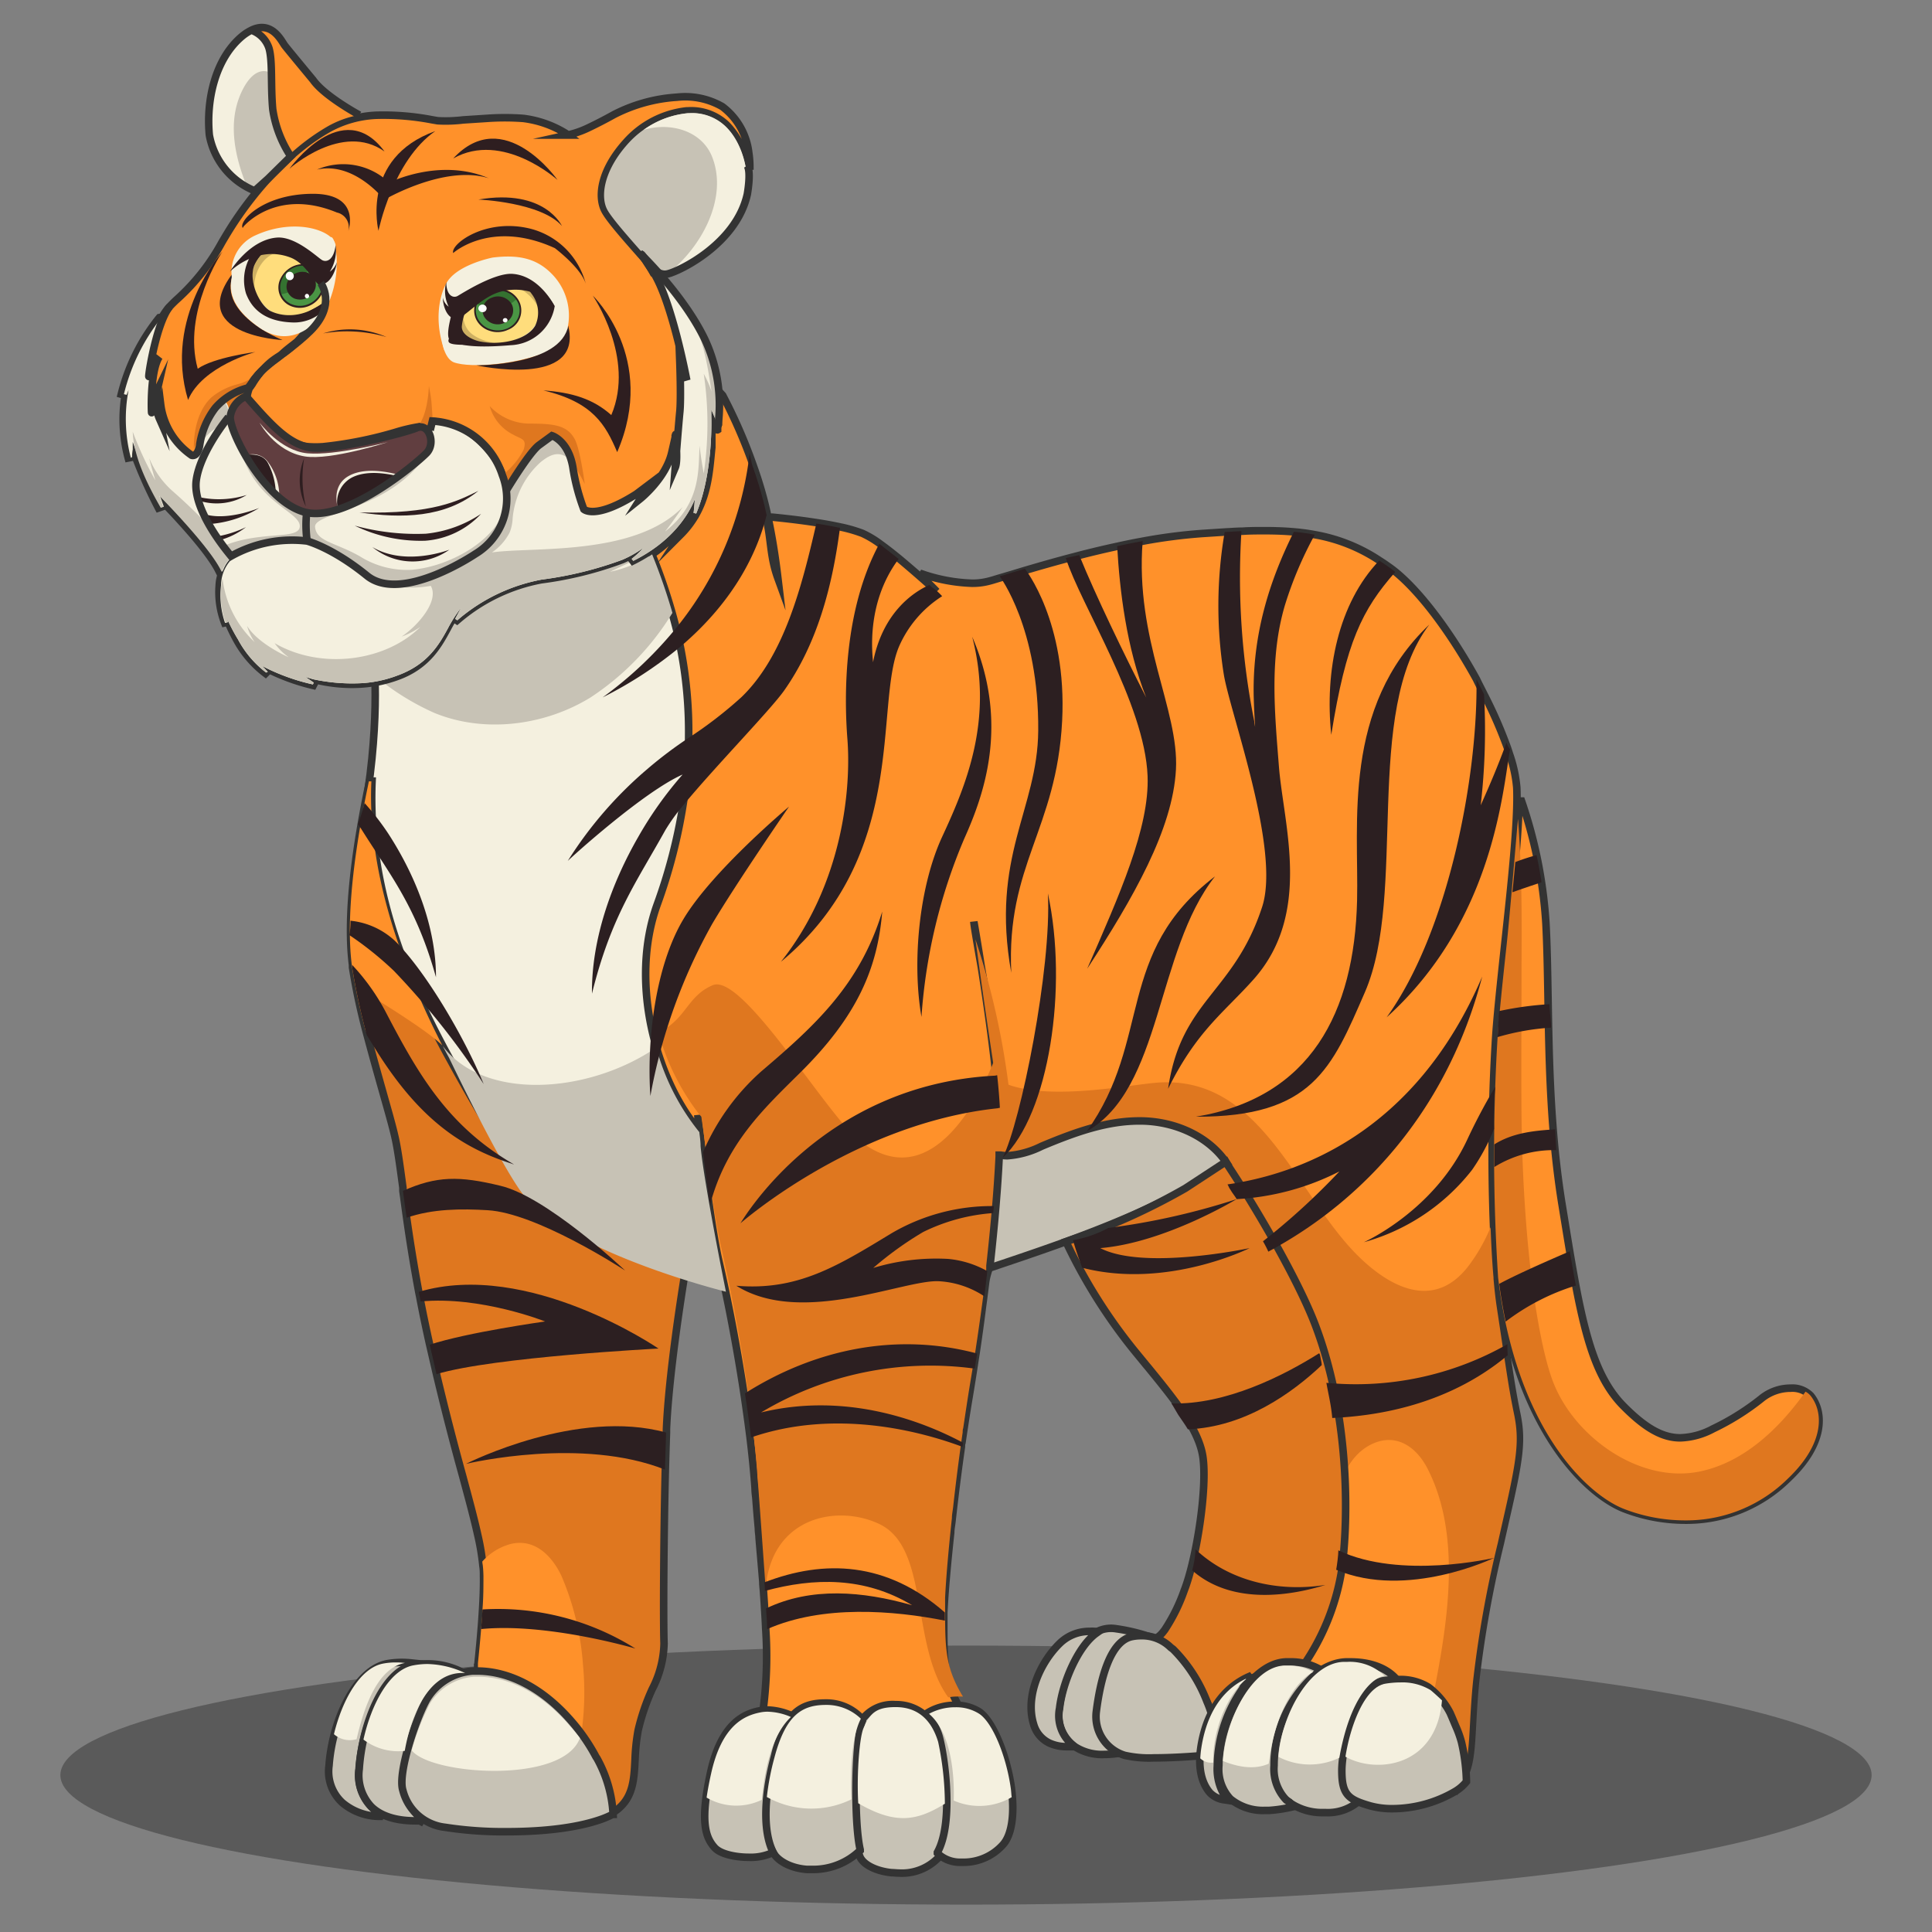 <svg id="Layer_1" data-name="Layer 1" xmlns="http://www.w3.org/2000/svg" viewBox="0 0 256 256"><rect x="0" y="0" width="256" height="256" fill="#808080" stroke="none"/><defs><style>.cls-1{opacity:0.3;}.cls-2,.cls-8{fill:#c7c2b5;}.cls-18,.cls-19,.cls-2,.cls-3,.cls-4,.cls-7{stroke:#333;stroke-miterlimit:10;}.cls-3,.cls-6{fill:#f4f0df;}.cls-4,.cls-9{fill:#df771f;}.cls-5,.cls-7{fill:#ff912a;}.cls-10{fill:#2c1f21;}.cls-11{fill:#ffdd7c;}.cls-12{fill:#ceb062;}.cls-13{fill:#613e40;}.cls-14{fill:#2e1e20;}.cls-15{fill:#4a9544;}.cls-16{fill:#347230;}.cls-17{fill:#fff;}.cls-18,.cls-19{fill:none;}.cls-19{stroke-width:0.99px;}</style></defs><ellipse class="cls-1" cx="128" cy="235.21" rx="120" ry="17.16"/><path class="cls-2" d="M47.57,234.44c.38-5.47,3-12.15,7.08-13.76l.62-.25-.66-.07a11.46,11.46,0,0,0-3.26.08c-4.25.77-7.33,7.61-7.75,13.51a5.62,5.62,0,0,0,1.75,4.91,7.7,7.7,0,0,0,5,1.82l.1-.31a6.18,6.18,0,0,1-1-.72A6,6,0,0,1,47.57,234.44Z"/><path class="cls-2" d="M53.58,237.52c-.81-2.49,1.86-9.88,3.15-12a8.12,8.12,0,0,1,4.85-3.42L62,222l-.36-.21a10,10,0,0,0-6.91-1.13c-3.91.79-6.75,7.75-7.13,13.75a6.06,6.06,0,0,0,1.61,5c1.59,1.54,4,1.86,5.81,1.86h.6l.13.07.18-.29A6.9,6.9,0,0,1,53.58,237.52Z"/><path class="cls-3" d="M49.53,87.43s1,8.82-1.59,22.21,13.3,36.28,13.3,36.28l33.34-4.52L100.68,81,88.25,71.47,65.66,72.54Z"/><path class="cls-4" d="M90.69,169l0,.13c-.34,2.1-2.07,12.94-2.38,20.23l0,.48c-.05,1.45-.1,3.12-.15,4.91-.21,8.57-.28,20-.17,23.05a13.75,13.75,0,0,1-1.56,6,28.76,28.76,0,0,0-1.87,5.47,26.28,26.28,0,0,0-.41,3.84c-.15,3-.28,5.52-3.15,7.21l-.12.07a16.72,16.72,0,0,0-1-4.47c-.1-.27-.2-.53-.31-.79s-.29-.7-.45-1-.22-.46-.34-.64a1.51,1.51,0,0,0-.09-.18c-.06-.08-.12-.21-.15-.25-.21-.39-.42-.77-.65-1.14-2.79-4.76-7.48-9.14-13.15-9.9a9.23,9.23,0,0,0-1.18-.08h-.71l.17-.27a2.2,2.2,0,0,0,.27-.64l0-.09.09,0a12.6,12.6,0,0,1,3.56-.5c.4,0,.79,0,1.15,0a13.38,13.38,0,0,0-1.9-.13,12.8,12.8,0,0,0-2.62.27l-.23.05,0-.24c.12-1.17.28-2.77.42-4.52.07-.85.13-1.73.18-2.6.1-1.55.15-3.09.13-4.42,0-.44,0-.89-.08-1.36a31.82,31.82,0,0,0-.69-4.12c-.48-2.18-1.17-4.73-2-7.81-1-3.62-2.16-8-3.46-13.47l-.9-3.89c-.45-2-.85-3.93-1.2-5.73-.08-.43-.16-.85-.25-1.27h0c-.7-3.77-1.21-7-1.61-9.84-.18-1.27-.34-2.46-.49-3.56,0-.14,0-.28,0-.41-.37-2.75-.66-4.9-1-6.48s-1-3.84-1.74-6.48c-.64-2.26-1.34-4.77-2-7.25a85.69,85.69,0,0,1-1.94-9c0-.1,0-.2,0-.31-.66-5.17-.08-12.54,1.76-21.92.17-.86.34-1.68.5-2.45l.33,0c-.64,14.75,5.14,27.36,10.23,36.69l.05.08c1.32,2.43,5.06,9.16,8.21,13.73a1.13,1.13,0,0,0,.1.13,26.32,26.32,0,0,0,2.65,3.38c3.57,3.62,6.5,5.84,13.52,8.6,2.13.85,4.35,1.77,6.6,2.76Z"/><path class="cls-5" d="M46.66,128.2a82.32,82.32,0,0,0,1.82,8.49c.42-.56-.54-5.45-.54-5.45s8.55,5.11,10.67,7.29c-4.55-8.9-10-22-9.4-35l-.33,0c-.16.77-.33,1.59-.5,2.45-1.84,9.38-2.42,16.75-1.76,21.92C46.64,128,46.64,128.1,46.66,128.2Z"/><path class="cls-5" d="M76.92,230.45a38.43,38.43,0,0,0,.33-9.84,36.43,36.43,0,0,0-2.87-11.83c-1.25-2.61-3.5-4.95-6.69-4.2a7.72,7.72,0,0,0-3.78,2.33c0,.19.05.39.07.57.05.47.07.92.08,1.36,0,1.33,0,2.87-.13,4.42,0,.87-.11,1.75-.18,2.6-.14,1.75-.3,3.35-.42,4.52l0,.24,0,.3,0,.09a2.2,2.2,0,0,1-.27.64l-.17.27h.71a9.23,9.23,0,0,1,1.18.08C69.78,222.66,74.08,226.28,76.92,230.45Z"/><path class="cls-2" d="M78.9,232.66a24.72,24.72,0,0,0-3.15-4.55c-3.71-4.31-8.16-6.69-12.53-6.69h-.59a7.75,7.75,0,0,0-6,3.62c-1.32,2.15-4,9.82-3.25,12.19A6.53,6.53,0,0,0,59,242.13a50.58,50.58,0,0,0,8.19.58h0c3.59,0,8.67-.29,12.52-1.66a11.62,11.62,0,0,0,1.47-.64l.06,0a17.09,17.09,0,0,0-2.16-7.46A1.51,1.51,0,0,1,78.9,232.66Z"/><path class="cls-6" d="M53.66,220.35a9.61,9.61,0,0,0-1.19-.07,9.08,9.08,0,0,0-1.74.16c-3,.59-5.37,4.77-6.48,9.35a3.19,3.19,0,0,0,3,.66C48.29,225.92,50.12,221,53.66,220.35Z"/><path class="cls-6" d="M61.63,221.69a12.28,12.28,0,0,0-5-1.2,10.33,10.33,0,0,0-1.92.19c-3.07.62-5.47,5-6.55,9.82A7.6,7.6,0,0,0,53.63,232C54.54,226.88,57,221.37,61.63,221.69Z"/><path class="cls-6" d="M76.84,230.3c-.33-.43-1-1.24-1.39-1.67-3.58-4.16-7.88-6.45-12.09-6.45h-.57A7.47,7.47,0,0,0,57,225.68a30.82,30.82,0,0,0-2.44,6.25C57,235.17,74.58,236.48,76.84,230.3Z"/><path class="cls-2" d="M125,229.92c-.91-3-3.08-4.78-6-4.78-2.52,0-4.17,1-5,3-.94,2.2-1.16,15.68,0,18,.51,1,2.17,1.8,4.13,2,.32,0,.66.05,1,.05a6.69,6.69,0,0,0,5.26-2.09C127,243,125.85,232.74,125,229.92Z"/><path class="cls-7" d="M201,187.48c-.64-3.11-.85-4.57-1.91-11.62l-.38-2.52c-.17-1.1-.32-2.4-.45-3.89v-.16a250.43,250.43,0,0,1-.13-30.86c.17-3.24.69-8,1.24-13.13.85-7.81,1.81-16.65,1.61-20.94a18.1,18.1,0,0,0-1-4.54s0,0,0,0c-.12-.41-.27-.83-.43-1.25A59.73,59.73,0,0,0,196.64,92h0c-.33-.67-.68-1.32-1-2-3.1-5.64-7.09-11.23-10.7-14.2-.28-.22-.55-.44-.83-.63-.43-.31-.86-.61-1.3-.88a22.36,22.36,0,0,0-8.53-3.43,26.25,26.25,0,0,0-2.78-.38c-1.22-.11-2.5-.16-3.89-.16-1,0-2,0-3,.07h0c-.74,0-1.49.07-2.22.1l-3.07.2a70.71,70.71,0,0,0-7.79,1c-1.15.21-2.27.43-3.38.68-1.72.37-3.41.77-5,1.18l-.8.21c-2.5.65-4.78,1.31-6.68,1.87l-1.72.52-1.66.49c-.55.17-1,.31-1.39.4a8.47,8.47,0,0,1-2.12.24,22.52,22.52,0,0,1-6.51-1.2l-.17.27,1.19,1.18c.28.28.56.56.82.84l-.88-.81c-1.29-1.15-2.7-2.37-4-3.46-.91-.75-1.78-1.43-2.57-2a13,13,0,0,0-2.38-1.43,19.62,19.62,0,0,0-2.82-.82c-1-.21-2-.41-3.1-.57-2.65-.42-5.17-.67-6-.75h-.73l.07.93c.5,2.61.42,4.54,1.38,7.18-.27-2.26-.7-5.33-1.38-8.38-.23-1.1-.51-2.19-.81-3.24-.35-1.21-.73-2.37-1.13-3.48a69.82,69.82,0,0,0-4-9.15L95,51.56c0,.49.12,2,.09,5.39,0,0-.17.11-.3-.42l-.47-1.46v4.22c-.37,3.61-.53,7.94-4.12,11.54,2.74-4.18,1.11-2.34,1.36-3.2L90.47,69.5a15.34,15.34,0,0,1-3.94,3.85l-.11.08,0,.12a73.52,73.52,0,0,1,3.16,9.62c.2.79.38,1.63.56,2.49a57.84,57.84,0,0,1,1.11,12c0,1.38-.08,2.81-.2,4.28a2.64,2.64,0,0,1,0,.28c-.13,1.45-.3,2.94-.55,4.46a71.2,71.2,0,0,1-3.42,13.18c-3.73,10.37-.1,23,5.21,29.53l.34.42-.17-2.07c.18,1.5.37,3.15.58,4.85h0c.28,2.32.59,4.75.92,7,.44,3.05.9,5.83,1.35,7.76,1.07,4.6,2.3,10.9,3.26,17.23.3,2,.57,3.93.81,5.84.29,2.37.52,4.68.67,6.81,0,.42.06.84.11,1.28.09,1.27.2,2.6.33,4,0,.36.06.73.09,1.1l0,.13c.16,1.92.34,3.9.5,5.89,0,.38.05.75.08,1.13.05.78.11,1.55.15,2.32h0c.06.92.11,1.84.15,2.74a54.83,54.83,0,0,1-.41,11.27l0,.22.22,0,.48,0a7.43,7.43,0,0,1,3.08.77l.1,0L105,228a5.3,5.3,0,0,1,4.11-1.61c2.17,0,3.69.67,4.51,1.95l.15.23.14-.23a5.05,5.05,0,0,1,4.76-2.46A5.77,5.77,0,0,1,123,227.7l.11.12.12-.1a5.89,5.89,0,0,1,3.41-1,3.46,3.46,0,0,1,.46,0l.33,0-.17-.28c-2-3.42-2.2-5.72-2.2-10.55,0-.35,0-.74,0-1.19s0-.7,0-1.08c.13-2.63.45-6.34.91-10.54,0-.47.1-.94.16-1.43.35-3.15.77-6.55,1.26-9.95,0-.18,0-.36.07-.55.3-2,.61-4.07.95-6.06.2-1.2.4-2.45.6-3.72.1-.67.2-1.34.31-2,.31-2.09.61-4.24.88-6.39h0c.14-1,.26-1.95.38-2.94.28-2.3,1.65-4.23,1.87-6.45,0-.28-.53-1.23-.49-1.5.52-5.59,1.14-9.26,1-13,0-.35-.16-1.75-.18-2.13-.06-1.3-.28-2.81-.44-4.38-.5-4.93-3.24-19.21-3.3-20.45.71,4.1,2.2,13.24,2.93,20.35.11,1.11.27,2.89.36,4.32,0,.4,0,.8,0,1.16.05,1.62,0,3.55-.08,5.77v.14l.15,0a4.26,4.26,0,0,0,.89.09,11.79,11.79,0,0,0,4.27-1.15c4.52-1.9,8.35-3.16,12.35-3.16h.17a14,14,0,0,1,9.38,3.48l.25-.22c-.11-.15-.21-.32-.31-.47A45.36,45.36,0,0,1,163,157c3.77,5.91,8.7,14.11,10.75,19.6,4.7,12.52,4.22,26.75,3.31,32.52a30.51,30.51,0,0,1-4.72,11.79l-.12.18.21.06a5.8,5.8,0,0,1,1.54.75l.09.06.1-.06a5.65,5.65,0,0,1,2.78-1.06h.53c3.33,0,4.87,1.63,5.37,2.33l.07.08h.1a9.64,9.64,0,0,1,1.52-.12,6.15,6.15,0,0,1,5.63,2.6c.11.11.2.25.3.37a.36.36,0,0,0,.07.1l.32.46c.15.24.3.46.43.69h0a.34.34,0,0,1,.07.11l.08.12a11.81,11.81,0,0,1,1.44,3.64s.05.22.12.57a0,0,0,0,0,0,0,1.7,1.7,0,0,0,0,.22,7.08,7.08,0,0,1,.16.8c0,.24.09.5.13.77a19.46,19.46,0,0,1,.29,2l0,.52.27-.46c1-1.68,1.1-4,1.28-7.33.09-1.62.19-3.45.4-5.52a147.58,147.58,0,0,1,3.28-18.31c.25-1.12.51-2.26.78-3.46C201.35,193.31,201.69,190.89,201,187.48Z"/><path class="cls-8" d="M57.57,94.47c6.66,2.73,14.66,1.67,20.72-2.08A35.69,35.69,0,0,0,89.1,81.21a79.09,79.09,0,0,0-2.62-7.58l-.07-.19-.17.11a16,16,0,0,1-5.39,2.21c.22-.12,2.48-1.17,2.74-1.32l-.29-.37a59.14,59.14,0,0,1-11,2.85,24.46,24.46,0,0,0-12.15,5.42c-1.33,2.24-2.87,5.32-6.19,6.39a14.86,14.86,0,0,1-4.28.69h-.16A33.37,33.37,0,0,0,57.57,94.47Z"/><path class="cls-8" d="M92.83,151.87c0-.69-.13-1.48-.16-1.8v0l0-.05a30.37,30.37,0,0,1-5.71-11.21c-9.2,6.25-22.93,7-28.31-.23q.44.83.87,1.62c.07.13,6.66,14,9.81,18.1,6,7.7,26.86,12.86,26.86,12.86S93.26,156.66,92.83,151.87Z"/><path class="cls-9" d="M200.64,187.48c-.64-3.11-.85-4.57-1.91-11.62l-.38-2.52c-.17-1.1-.32-2.4-.45-3.89v-.16c-.18-2-.3-4.29-.39-6.67a23.45,23.45,0,0,1-2.83,5c-4.35,5.82-10,3.36-14.52-1-8.42-8.15-12.92-24.26-26.88-23.16-3.58.28-13.83,2.36-19.65.27a102.53,102.53,0,0,0-4.38-19.27s0,0,0,0c.83,6.14,1.72,12.3,2.67,18.42l-.17-.1c.11,1.1.24,2.69.33,4,0,.4,0,.8.05,1.16,0,1.62,0,3.55-.08,5.77v.14l.15,0a4.26,4.26,0,0,0,.89.09,11.79,11.79,0,0,0,4.27-1.15c4.52-1.9,8.35-3.16,12.35-3.16h.17a14,14,0,0,1,9.38,3.48l.25-.22c-.11-.15-.21-.32-.31-.47a45.36,45.36,0,0,1,3.47,4.58c3.77,5.91,8.7,14.11,10.75,19.6a66.89,66.89,0,0,1,3.85,20.81c.83-2.55,2.11-4.91,4.49-6.05,3.21-1.54,5.89.33,7.38,3.21,4.63,9,2.69,20.68.59,31l.1.12c.11.11.2.25.3.37a.36.36,0,0,0,.07.1l.32.46c.15.24.3.46.43.69h0a.34.34,0,0,1,.07.11l.08.12a11.81,11.81,0,0,1,1.44,3.64s0,.22.12.57a0,0,0,0,0,0,0,1.7,1.7,0,0,0,0,.22,7.08,7.08,0,0,1,.16.8c0,.24.09.5.13.77a19.46,19.46,0,0,1,.29,2l0,.52.27-.46c1-1.68,1.1-4,1.28-7.33.09-1.62.19-3.45.4-5.52a147.58,147.58,0,0,1,3.28-18.31c.25-1.12.51-2.26.78-3.46C201,193.31,201.33,190.89,200.64,187.48Z"/><path class="cls-9" d="M132.42,146.08c0-.35,0-.73,0-1.11-.05-1.28-.27-5.56-.27-5.56s-7,20.83-18.4,11.61c-4.28-3.45-15.37-22.12-19.3-20.48C91,132,91,135,87.25,136.82a31.39,31.39,0,0,0,5.33,10.74l.35.41s.36,2.45.4,2.79h0c.29,2.32.6,4.75.92,7,.45,3.05.91,5.83,1.36,7.75,1.07,4.61,2.29,10.9,3.26,17.24.3,2,.57,3.92.81,5.84.29,2.37.52,4.67.67,6.8,0,.42.06.85.1,1.28.1,1.28,1,13.67,1,13.84.74-9.5,9.44-11.2,15-8.6,6.77,3.13,4.13,16,9.2,23a6.15,6.15,0,0,1,1.15-.11,3.59,3.59,0,0,1,.47,0l.33,0-.17-.27c-2-3.42-2.2-5.73-2.2-10.55,0-.36,0-.75,0-1.19s0-.7,0-1.09c.13-2.63.45-6.33.9-10.53,0-.47.11-1,.16-1.43.35-3.16.78-6.55,1.27-9.95,0-.18,0-.37.07-.55.3-2,.61-4.08.94-6.07.2-1.2.4-2.44.61-3.71l.3-2c.31-2.09.61-4.24.89-6.39h0c.13-1,.26-2,.38-2.94.28-2.31.53-4.6.75-6.82,0-.27.05-.55.08-.83A125.39,125.39,0,0,0,132.42,146.08Z"/><path class="cls-7" d="M239.93,184.94a3.4,3.4,0,0,0-2.68-1,6.13,6.13,0,0,0-3.75,1.29,33,33,0,0,1-6.52,4.1,9.81,9.81,0,0,1-4.33,1.19c-2.36,0-4.63-1.27-7.57-4.25-4.5-4.56-5.77-12.35-7.87-25.25l-.2-1.23c-1.59-9.68-1.75-19.21-1.89-27.62-.06-3.53-.12-6.88-.28-9.86a61.7,61.7,0,0,0-3.23-16.17l-.33,0c-.05,4.62-.85,12-1.63,19.18-.55,5.07-1.06,9.86-1.24,13.1a254.41,254.41,0,0,0,.13,30.86c2.39,19.73,11.51,28.5,16.52,30.57a22.45,22.45,0,0,0,8.25,1.58h0a19.14,19.14,0,0,0,13.62-5.53C241.88,191.21,241.64,187.06,239.93,184.94Z"/><path class="cls-9" d="M239.24,184.4c-3.48,4.9-8.1,9.28-13.82,10.54-8,1.77-16.7-4.42-19.58-11.71-1.83-4.63-4-17-4.23-35.18-.06-6.45,0-12.91,0-19.36,0-3.54.16-12.48-.47-20.19-.3,3.34-1.12,13.23-1.52,16.85-.55,5.07-1.06,9.86-1.24,13.1a254.41,254.41,0,0,0,.13,30.86c2.39,19.73,11.51,28.5,16.52,30.57a22.45,22.45,0,0,0,8.25,1.58h0a19.14,19.14,0,0,0,13.62-5.53c4.95-4.72,4.71-8.87,3-11A2.33,2.33,0,0,0,239.24,184.4Z"/><path class="cls-10" d="M204.26,116.91c-.19-1.26-.41-2.48-.66-3.6a25.61,25.61,0,0,0-2.81.92c-.12,1.29-.25,2.65-.39,4C201.68,117.77,203,117.33,204.26,116.91Z"/><path class="cls-10" d="M205.52,136.17c0-.76-.2-2.36-.21-3.11a43.89,43.89,0,0,0-6.66.91c-.09,1-.16,2.61-.21,3.45A32.14,32.14,0,0,1,205.52,136.17Z"/><path class="cls-10" d="M206.22,152.4c-.06-.87-.1-1.9-.15-2.76-2.71.18-5.58.43-8.07,2,0,.7,0,2.3,0,3A14.91,14.91,0,0,1,206.22,152.4Z"/><path class="cls-10" d="M198.65,170.12c.24,1.77.53,3.46.86,5a29.76,29.76,0,0,1,9.3-4.78c-.24-1.26-.57-3.14-.8-4.54C207.88,165.86,201.51,168.56,198.65,170.12Z"/><path class="cls-2" d="M129.74,226.81a5.77,5.77,0,0,0-3.14-.85,6.86,6.86,0,0,0-3.69,1l-.14.1.11.14a7.87,7.87,0,0,1,1.48,2.64c.73,2.25,2.13,11.51-.15,15.61l0,.1.08.09a4.35,4.35,0,0,0,2.86,1.12l.5,0h0a7,7,0,0,0,5.22-2.3c1.21-1.31,1.62-4.13,1.12-7.74C133.32,232.3,131.48,228,129.74,226.81Z"/><path class="cls-2" d="M114.28,228l0-.09,0-.08a6.33,6.33,0,0,0-4.91-2.17c-3.1,0-5.32,1.19-6.86,7-1.49,5.68-1.5,10.51,0,12.92.69,1.12,2.44,2,4.45,2.13.26,0,.51,0,.77,0a8.92,8.92,0,0,0,6.18-2.46l.07-.06,0-.09C113.09,241.24,113.31,230.2,114.28,228Z"/><path class="cls-2" d="M162.65,154.27l-.1-.15c-2.28-3.41-6.65-5.55-11.4-5.59H151c-4.21,0-8.23,1.35-13,3.36a12,12,0,0,1-4.52,1.25,5.05,5.05,0,0,1-.88-.08l-.2,0v.2c-.2,4.12-.61,9-1.22,14.46l0,.27.26-.08c10-3.36,21.37-7.16,31.08-13.51Z"/><path class="cls-2" d="M146.59,227.15l0-.2c1.14-7.15,3.78-9,5.79-9.27a7.37,7.37,0,0,1,1-.07v-.17h0v-.19a24.72,24.72,0,0,0-5.47-1.43,4.2,4.2,0,0,0-.69-.06,4.1,4.1,0,0,0-2.42.79c-2.38,1.7-4.14,6.9-4.44,9.85a5.08,5.08,0,0,0,2,5,6.65,6.65,0,0,0,4,1.07,12.32,12.32,0,0,0,2.38-.24l.42-.08-.34-.21A4.53,4.53,0,0,1,146.59,227.15Z"/><path class="cls-4" d="M174.22,175.41c-2.31-6-7.86-15.49-11.57-21.07l-.22-.4-5.37,3.52a86.72,86.72,0,0,1-15.63,7l-.17.06.06.16a71.18,71.18,0,0,0,9,14.3l1.64,2,.08.09c3.64,4.46,6.78,8.32,7.34,11.91.64,4.17-.86,13.68-2.46,17.75a23.58,23.58,0,0,1-2.59,5.24l-.29.37a3.29,3.29,0,0,1-1.4,1l-.47.15.47.17a8.91,8.91,0,0,1,2.65,1.59h0a16.63,16.63,0,0,1,1.41,1.37,21,21,0,0,1,4,6.74l.19-.41a8.74,8.74,0,0,1,6.1-4.92,5.61,5.61,0,0,1,3.3-1.41h.48a8.88,8.88,0,0,1,1.75.17l.12,0,.06-.1a30.81,30.81,0,0,0,5-12.15C178.63,202.73,179.13,188.19,174.22,175.41Z"/><path class="cls-2" d="M155.44,218.53l-.32-.24a5.41,5.41,0,0,0-3.94-1.55,5.94,5.94,0,0,0-1.24.13c-2.89.64-4.14,5.73-4.67,9.9a5.37,5.37,0,0,0,3.75,5.82,14.72,14.72,0,0,0,3.86.34h0c2.33,0,4.92-.18,6.25-.29h.14l0-.28c0-.23,0-.45.07-.7a20.66,20.66,0,0,1,1.2-4.52,14.52,14.52,0,0,0-.61-1.67A19.86,19.86,0,0,0,155.44,218.53Z"/><path class="cls-2" d="M102.65,232.63a13.69,13.69,0,0,1,2.27-5.06l.14-.17-.21-.09a8.48,8.48,0,0,0-3.19-.73,4.66,4.66,0,0,0-.93.09c-2.14.41-5.15,1.7-6.57,8.18-1.38,6.31-.78,8.55.56,10,.87.92,3,1.25,4.5,1.25h0a6.94,6.94,0,0,0,3.08-.58l.15-.08-.07-.14C101.1,242.6,101.2,238,102.65,232.63Z"/><path class="cls-6" d="M125.2,239a39.93,39.93,0,0,0-.89-8.19c-.91-3-2.77-4.61-5.63-4.61-2.53,0-3.4.77-4.27,2.81-.5,1.17-.91,5.78-.69,9.93C118.6,241.77,121.45,241.33,125.2,239Z"/><path class="cls-6" d="M133.94,237c-.62-4.43-2.46-8.79-4.2-9.92a5.69,5.69,0,0,0-3.14-.86,7.21,7.21,0,0,0-3.5.87c2.88,2.46,3.39,7.84,3.27,11.49a8.45,8.45,0,0,0,7.69-.45C134,237.8,134,237.43,133.94,237Z"/><path class="cls-6" d="M114.07,227.74a6.55,6.55,0,0,0-4.6-1.83c-3.1,0-5.33,1.2-6.86,7a34.33,34.33,0,0,0-1,5.2,12.08,12.08,0,0,0,11.21.31C112.71,236.54,112.56,230.64,114.07,227.74Z"/><path class="cls-6" d="M104.8,227.51a8.14,8.14,0,0,0-3.09-.7,4.76,4.76,0,0,0-.94.09c-2.14.41-5.15,1.71-6.56,8.18-.26,1.17-.45,2.2-.58,3.11a7.78,7.78,0,0,0,7.32.29C101.35,234.15,102.36,229.82,104.8,227.51Z"/><path class="cls-2" d="M140.4,226.36c.38-3.37,2.41-8.15,4.81-9.91l.32-.23-.44-.05a4.9,4.9,0,0,0-.7,0,5.57,5.57,0,0,0-3.93,1.55c-2.6,2.5-4.64,7-3.51,10.71a3.94,3.94,0,0,0,2.09,2.53,5.43,5.43,0,0,0,2.3.48c.25,0,.46,0,.63,0l.41,0-.27-.24A5,5,0,0,1,140.4,226.36Z"/><path class="cls-10" d="M111.31,69.87v0c-1,7.78-3,15.38-7.42,21.65-1.88,2.64-9.29,10.23-13.36,15.19l-.09.11A25.21,25.21,0,0,0,88.16,110c-3.89,7-7.19,11.44-9.72,21.66-.08-7.29,2.66-14.74,6.14-20.78a49.55,49.55,0,0,1,5.87-8.25c-5.15,2.26-14.79,11-15.22,11.45a53,53,0,0,1,10.56-12.19,55,55,0,0,1,5.46-4.12.1.1,0,0,1,0,0,55.61,55.61,0,0,0,7-5.4c5.66-5.46,8-14.67,9.92-23,1,.16,2.12.36,3.1.57C111.3,69.86,111.31,69.86,111.31,69.87Z"/><path class="cls-10" d="M116.9,120.79c-.61,7.38-3.19,13.76-10.93,21.4-4.84,4.79-9.76,9.38-11.89,17.48-.33-2.27-.64-4.7-.92-7h0a30.13,30.13,0,0,1,7.74-10.73C108,135.89,113.93,130.49,116.9,120.79Z"/><path class="cls-10" d="M68.11,154.3a2.33,2.33,0,0,1-.31-.11C60.89,152,55.32,148,49.68,138.9l-1.08-1.74a85.69,85.69,0,0,1-1.94-9c0-.1,0-.2,0-.31A28.56,28.56,0,0,1,51.06,134c4.24,8.13,8.13,15,16.64,20.05Z"/><path class="cls-10" d="M132.49,146.79a2.47,2.47,0,0,0-.29.06c-18.87,2-33.7,14.93-34.09,15.24.33-.45,10.74-18.39,33.74-19.56l.28-.06C132.3,144,132.42,145.51,132.49,146.79Z"/><path class="cls-10" d="M122.32,163.25a45.21,45.21,0,0,0-6.61,4.76,28.76,28.76,0,0,1,9.89-1.2,13,13,0,0,1,5.22,1.62c-.12,1.12-.25,2.22-.39,3.34a12.11,12.11,0,0,0-6-2c-4.64-.25-18.24,6-26.86.6,8.09.68,13.35-2.57,20.52-6.93a26.27,26.27,0,0,1,13.6-3.63c0,.31-.06.62-.09.93A24.91,24.91,0,0,0,122.32,163.25Z"/><path class="cls-10" d="M100.84,187.16c11.62-2.83,21.84,1.38,26.75,4,0,.19,0,.37-.07.55-5.36-2-16.75-5.12-28-1.24-.23-1.91-.51-3.88-.81-5.84,9.38-5.95,20.25-8.1,30.76-5.28-.11.69-.21,1.36-.31,2A43.69,43.69,0,0,0,100.84,187.16Z"/><path class="cls-10" d="M123.75,78a2.69,2.69,0,0,1-.57-.48h0l-.06,0c-2.23,1-6.18,3.76-7.44,10.24,0-.6-1.12-7.66,3.4-13.7l-2.57-2c-4.8,8.9-4.65,20.34-4.23,25.8.52,6.51-.56,19.21-8.8,29.58,17-14.15,12.34-33.95,15.64-41.76A15,15,0,0,1,124.84,79,7.64,7.64,0,0,0,123.75,78Z"/><path class="cls-10" d="M134,128.9c-2.78-15.44,3.49-21.63,3.57-32.07.11-13.6-5.11-20.47-5.11-20.47l1.64-.49,1.7-.51s5.61,7,4.94,20.16C140,109.94,133.32,114.57,134,128.9Z"/><path class="cls-10" d="M141.22,73.94c2,6.23,10.47,19.33,10.84,28.88.27,6.87-3.75,15.81-8,25.54,6.11-9.37,11.34-18.47,11.76-26.4s-5.45-17.18-4.41-30.27c-1.15.21-2.27.43-3.38.68.33,5.84,1.23,13.46,3.85,20.06C149,86.8,145.18,78.92,143,73.55Z"/><path class="cls-10" d="M170.25,80.22c-2.06,7-1.35,14.16-.78,21.42.62,7.69,4.42,19.41-3.38,28.15-3.92,4.39-7.52,6.81-11.31,14.48,1.7-11.8,8.7-12.62,12.46-24.1,2.49-7.62-4.3-25.84-5.09-30.87a57.65,57.65,0,0,1,.13-18.82c.73,0,1.48-.08,2.22-.1a96.83,96.83,0,0,0,1.7,25.21c0,.25.07.49.11.74-.09-1.37-.15-2.74-.19-4.09-.16-8.06,2-15.11,5.32-21.77a26.25,26.25,0,0,1,2.78.38A50,50,0,0,0,170.25,80.22Z"/><path class="cls-10" d="M189.39,82.76c-8.85,11.62-2.85,35.61-8.54,48.73-4.38,10.07-6.93,16.54-22.39,16.48,15.21-2.51,21-13.81,21.36-28.64C180.06,109.15,177.82,93.72,189.39,82.76Z"/><path class="cls-10" d="M199.61,98.36l-.06.2c-1,2.76-2.14,5.45-3.35,8.14A86,86,0,0,0,196.64,92h0l-1-2c.21,12.86-3.71,33.44-11.9,44.8C197.42,122.44,199,106,200,99.82c0,0,0,0,0,0l.09-.53A2.49,2.49,0,0,1,199.61,98.36Z"/><path class="cls-10" d="M162.65,156.94a3.61,3.61,0,0,1,.22.44l.27.43c.22.37.52.71.72,1.08a33.89,33.89,0,0,0,13.62-3.67,91.08,91.08,0,0,1-10.13,9.26,13.65,13.65,0,0,1,.71,1.37c4.81-2.62,22-12.29,28.34-36.45C187.45,150.35,171.75,155.62,162.65,156.94Z"/><path class="cls-10" d="M199.75,178.11a40.66,40.66,0,0,1-24,5.12c.28,1.56.64,3,.78,4.66,4.88-.23,14.87-1.3,23.26-8.32A10.17,10.17,0,0,1,199.75,178.11Z"/><path class="cls-10" d="M177.34,205.43c0,.6-.18,2-.29,2.57,9.39,4,20.91-1.57,20.91-1.57S185.59,209.35,177.34,205.43Z"/><path class="cls-10" d="M82.84,168.36c-.68-.44-11.79-7.63-18.22-8-3.46-.21-7.31-.2-10.74,1-.18-1.27-.34-2.46-.49-3.56,4.47-2,7.49-2,12.91-.68C72.29,158.52,82.23,167.78,82.84,168.36Z"/><path class="cls-10" d="M57.84,182.08c7.6-2.28,29.41-3.39,29.41-3.39S70,166.86,55.49,171.18h0c.09.42.17.84.25,1.27,7.95-.75,16.49,2.65,16.49,2.65s-10.37,1.45-15.29,3.08Z"/><path class="cls-10" d="M88.26,189.82c-.05,1.45-.1,3.12-.15,4.91-11-4.35-25.79-.89-26.37-.76C62.22,193.73,76.55,186.58,88.26,189.82Z"/><path class="cls-10" d="M132.85,153.43c6.17-5.78,8.7-22.62,6-35.05C139.37,128.28,135.25,148.73,132.85,153.43Z"/><path class="cls-10" d="M175.11,180.58c-.05-.32-.14-.63-.19-1,0-.09-.08-.18-.12-.27-4.76,3-12.4,6.86-19.58,6.65.32.49.58,1,.9,1.51.43.65.89,1.26,1.28,1.92,7.54-.29,13.82-4.8,17.74-8.51C175.13,180.82,175.13,180.7,175.11,180.58Z"/><path class="cls-10" d="M163.86,158.89a93.33,93.33,0,0,1-17,3.82,15.29,15.29,0,0,1-4.68,1.62c.34,1.22.77,2.44,1.21,3.65,11.2,2.91,22.19-2.6,22.19-2.6s-14,3-19.79,0C154.35,164.68,163.86,158.89,163.86,158.89Z"/><path class="cls-10" d="M125.2,213.66c0,.38,0,.75,0,1.08-6.75-1.34-16.18-2.13-23.55,1.13,0-.9-.09-1.82-.15-2.74h0c6-2.88,12.78-2.3,19.36-.43-6.29-3.79-13-3.67-19.51-1.89,0-.38,0-.75-.08-1.13C109.22,206.6,117.51,206.92,125.2,213.66Z"/><path class="cls-10" d="M84.19,218.44S72.53,215,63.75,215.86c.07-.85.13-1.73.18-2.6A34.21,34.21,0,0,1,84.19,218.44Z"/><path class="cls-10" d="M161,116.12c-13.29,10.16-8.31,21.66-17,33.79C154,144.27,153.13,126.1,161,116.12Z"/><path class="cls-10" d="M184.88,75.79c-4.39,5-6.52,9.28-8.48,21.58-.89-8.46.93-17.42,6.35-23.09.44.27.87.57,1.3.88C184.33,75.35,184.6,75.57,184.88,75.79Z"/><path class="cls-10" d="M198.13,144a76.42,76.42,0,0,0-3.71,7c-4.41,9.48-13.7,13.6-13.7,13.6a27.51,27.51,0,0,0,14.34-9.59,26.64,26.64,0,0,0,2.91-5.43A39,39,0,0,1,198.13,144Z"/><path class="cls-10" d="M101.58,68.25c-1.15,4.64-4.08,11.2-11.39,17.41l0,0a54.28,54.28,0,0,1-10.34,6.75,51.75,51.75,0,0,0,9.78-9.24,0,0,0,0,0,0,0,44.74,44.74,0,0,0,9.7-23.12l.31,1.48c.4,1.11.78,2.27,1.13,3.48C101.07,66.06,101.35,67.15,101.58,68.25Z"/><path class="cls-10" d="M48.31,106.41c-.25,1-.56,1.9-.88,2.81.15.21.29.4.41.58,3.95,6.3,7.3,10.29,9.93,19.69,0-6.8-2.8-13.61-6.34-19.06A34.22,34.22,0,0,0,48.31,106.41Z"/><path class="cls-10" d="M90.6,121.72c-3.79,6.28-4.92,16.22-4.42,23.51a73.05,73.05,0,0,1,8.21-22.84c3.15-5.32,10.16-15.51,10.16-15.51S94.47,115.3,90.6,121.72Z"/><path class="cls-10" d="M124.84,110.88c-3.08,6.66-4,16.68-2.74,23.87a72.77,72.77,0,0,1,5.66-23.6c2.53-5.64,6.08-15.16,1.06-26.78C131.68,95.39,128,104.07,124.84,110.88Z"/><path class="cls-10" d="M46.44,122a11.16,11.16,0,0,1-.14,1.91,44.43,44.43,0,0,1,5.89,4.73,102.7,102.7,0,0,1,11.9,15c-2.53-6.16-7.71-15-11.79-19A10.12,10.12,0,0,0,46.44,122Z"/><path class="cls-10" d="M158.41,205.29a12.19,12.19,0,0,1-.44,2.79c5.38,4.73,13.31,3.29,17.66,1.93C169.38,211,162.88,209.52,158.41,205.29Z"/><path class="cls-2" d="M178.79,234.65c0-2.43,1.79-10.68,6-12.05l.26-.09-.18-.19c-.74-.79-2.5-2.11-5.94-2.11l-.58,0c-5.26.21-9.79,7.72-9.81,13.72a5.53,5.53,0,0,0,1.59,4.34,7.59,7.59,0,0,0,5.06,1.91h.5a6.26,6.26,0,0,0,4.43-1.57l.25-.12-.22-.16C179.19,237.63,178.79,236.52,178.79,234.65Z"/><path class="cls-2" d="M170.44,238.51a5.94,5.94,0,0,1-1.62-4.56,16.08,16.08,0,0,1,6-12.51l.22-.16-.23-.13a7.85,7.85,0,0,0-3.93-.94l-.51,0c-4.75.21-8.84,7.72-8.86,13.72a5.77,5.77,0,0,0,1.51,4.43,6.81,6.81,0,0,0,4.58,1.53h.56a18.9,18.9,0,0,0,3.27-.51l-.57-.58Z"/><path class="cls-2" d="M193.65,230.83a14.35,14.35,0,0,0-.74-2.07c-.19-.44-.44-1.06-.76-1.78a9.88,9.88,0,0,0-2.89-3.43,7.11,7.11,0,0,0-4-1,12.36,12.36,0,0,0-1.93.15c-3.59.6-5.53,8.73-5.53,11.92s.85,3.83,3.77,4.67a10.83,10.83,0,0,0,2.94.37,16.57,16.57,0,0,0,8.33-2.3,5.49,5.49,0,0,0,1.47-1.28l0-.06V236A24.88,24.88,0,0,0,193.65,230.83Z"/><path class="cls-2" d="M161.3,234a18.21,18.21,0,0,1,4.38-11.55l-.21-.28c-2.38,1.06-5.41,3.52-6.33,9.25-.42,2.66,0,4.7,1.13,6.07a3.15,3.15,0,0,0,2,1l.45.07-.27-.35A6.69,6.69,0,0,1,161.3,234Z"/><path class="cls-6" d="M183.45,222.05a6.59,6.59,0,0,0-5-1.84l-.5,0c-4.34.2-8.1,6.8-8.55,12.58a9,9,0,0,0,8.07.12C178.94,224.65,182,222.26,183.45,222.05Z"/><path class="cls-6" d="M174,221.55a6.74,6.74,0,0,0-3.43-.85h-.47c-4.09.21-7.64,6.87-8.06,12.64,2.17.87,4.25,1.16,6.07.36C169.11,225.54,172.58,222.21,174,221.55Z"/><path class="cls-6" d="M191.07,225.31c-.27-.26-1.24-1.16-1.54-1.38a7.23,7.23,0,0,0-4-1,12.33,12.33,0,0,0-1.92.16c-2.92.49-4.75,5.94-5.33,9.68C182.32,235.06,190.34,234.18,191.07,225.31Z"/><path class="cls-6" d="M165.09,222.51l0-.07c-2.23,1.06-5.06,3.52-5.92,9.25-.07.45-.1.88-.13,1.3a2.1,2.1,0,0,0,1.73.56C160.61,229.93,162.24,225,165.09,222.51Z"/><path class="cls-7" d="M99.23,20.34a8.93,8.93,0,0,0-3.53-6.22,9.85,9.85,0,0,0-6-1.24,21.15,21.15,0,0,0-8.38,2.32c-1,.56-2.13,1.15-3.41,1.76a12.69,12.69,0,0,1-2.73.94l.1,0L75,17.69a14,14,0,0,0-5.66-2,33.48,33.48,0,0,0-4.9,0l-3.08.2A19.15,19.15,0,0,1,58,16l-.76-.13a34.07,34.07,0,0,0-7.36-.6A14.37,14.37,0,0,0,43.61,17c-5.62,3.15-9.94,8.63-12,11.61-.88,1.27-1.56,2.4-2.2,3.49a28.51,28.51,0,0,1-5.91,7.52c-.46.41-.87.84-1.23,1.23A8.61,8.61,0,0,0,21.49,42l-.37.08a26.21,26.21,0,0,0-5.05,10.16l.35.1.28-.65a20.07,20.07,0,0,0,.29,9l.35-.07a8.14,8.14,0,0,1-.1-1.09v-.95l.32.9A62.28,62.28,0,0,0,21,67.32l.34-.12-.53-1.45.51.51c.24.25,5.93,6,7.6,9.22l.17.34.16-.35a5,5,0,0,1,.84-1.32l.08-.09-.06-.1c-.81-1.25-4.81-7.61-4.37-10.69s3.81-7.2,4.48-8l0,0v-.05a2.82,2.82,0,0,0-.53-2l-.11-.15a9.43,9.43,0,0,1,3.66-1.91l.19-.27a11.38,11.38,0,0,1,2.55-3c.3-.23.61-.45,1-.69a12.87,12.87,0,0,0,3.32-3l.12-.17s3.74-3.7,2.31-4.32-7,1.44-7,1.44-2.38-2-1.83-4.25,3.19-3.69,4.87-3.79c.13,0,.38,1.41.49,1.43,1,.17,1.69-.46,2,.46h.28c.5,1.52,1.56,2.7.75,6.05s-3.41,4.32-5.06,6a12,12,0,0,1-1.25.9,13.66,13.66,0,0,0-3.41,4l.16.9-.16-.1A15.78,15.78,0,0,1,33.85,54c1.39,1.83,3.73,4.9,7,5.19a13.82,13.82,0,0,0,1.95,0,52.74,52.74,0,0,0,9.67-1.93,22.41,22.41,0,0,1,3.15-.73.78.78,0,0,1,.28,0,1.16,1.16,0,0,1,.68.74l.23.55.12-.58a14,14,0,0,0,.21-1.55v.15h.17a9.59,9.59,0,0,1,5.82,2.6,20.35,20.35,0,0,1,3.1,3.71A7.56,7.56,0,0,1,66.85,64c.09.74.19,1.48.28,2.2a8.62,8.62,0,0,1-.74,3.86c-.9,1.69-4.49,4.54-8.91,6.36a11.61,11.61,0,0,1-3.8.89A10.07,10.07,0,0,1,46.48,75a22.8,22.8,0,0,0-5.84-3.31h-.17a25.24,25.24,0,0,0-2.61,0,13,13,0,0,0-6.75,2,5.09,5.09,0,0,0-2.06,3.85,11.37,11.37,0,0,0,.72,5l.35-.08L30.05,82a24.29,24.29,0,0,0,1.32,2.79,14,14,0,0,0,3.82,4.45l.24-.24-.73-.76a27.32,27.32,0,0,0,6.81,2.59l.15-.29-1.23-.84,1,.29a20.16,20.16,0,0,0,6.42.65,17,17,0,0,0,4.77-1c4-1.44,5.49-4.2,6.69-6.42A18.5,18.5,0,0,1,61,80.57c-.22.45-.49,1-.74,1.46l.29.19a23.7,23.7,0,0,1,11.17-5.4,48,48,0,0,0,10.73-2.66,14.35,14.35,0,0,0,2.76-1.57,10.83,10.83,0,0,1-1.56,1.46l.21.28c5.24-2.6,7.35-6.2,8.16-8.17-.06.82-.13,1.61-.17,1.8l.35.1c2.31-5.47,2-12.86,2-12.93l0-.86.34.8a6.33,6.33,0,0,1,.28.84l.36,0c-.37-8.48-3.26-13.79-5.62-16.76-.82-1-1.9-2.27-2.84-3.34l-.27.15c-.29-.52-.6-1-.93-1.52l-.18-.2c-2.4-2.71-4.66-5.27-5.23-6.42-.86-1.73-.62-5.12,2.88-9A12.54,12.54,0,0,1,91,14.69h.19a6.79,6.79,0,0,1,5.06,1.83A10.15,10.15,0,0,1,99,22l.36,0A12.06,12.06,0,0,0,99.23,20.34Z"/><path class="cls-9" d="M30.28,55.27l0,0v0a2.84,2.84,0,0,0-.53-2l-.11-.15a6.9,6.9,0,0,1,3.18-1.66l.67-.52c.15-.24.66-1.43.81-1.65a6.06,6.06,0,0,1-2.92,1.65A8.85,8.85,0,0,0,28,52.67c-2.55,2.41-2.31,6.76-2.31,6.76s1.31-3.11,4-3.33Z"/><path class="cls-9" d="M56.83,51.14s-.09,4-1.6,5.5a1,1,0,0,1,1.39.7l.23.56.47-2c0-.76-.09-1.75-.14-2.51S56.83,51.14,56.83,51.14Z"/><path class="cls-9" d="M74.71,60.37c1.17.39,2.77,3.76,2.77,3.76s-.6-4.7-1.36-6c-1-1.8-2.77-2-6-2a7.3,7.3,0,0,1-5.23-2.32A6,6,0,0,0,68,57.59c1.12.64,1.85.52,1.38,2a9.73,9.73,0,0,1-2.83,3.37c.12.35.59,3.93.57,4.25C68.31,65.6,72.89,59.74,74.71,60.37Z"/><path class="cls-6" d="M60.11,48c2.23.85,9.23.31,13.67-1.94,2.77-1.41,1-3.64-.27-5.63-1.7-2.61-6.45-3.62-10.86-1.84C57.29,40.23,58,47.13,60.11,48Z"/><path class="cls-11" d="M71.34,42.17a4.41,4.41,0,0,0-1.08-3.8,4.15,4.15,0,0,0-2.16-1.44,5.6,5.6,0,0,0-2.51,0A6.84,6.84,0,0,0,62,39.82c-1.3,1.91-2.4,4.91.69,5.58,2.89.63,7.45-.09,8.57-2.94C71.28,42.44,71.34,42.19,71.34,42.17Z"/><path class="cls-12" d="M67.94,37.87a5.64,5.64,0,0,1,3.46,3.06,5.75,5.75,0,0,0-1.12-2.37A4.35,4.35,0,0,0,68.1,37a5.29,5.29,0,0,0-2.51,0,6.08,6.08,0,0,0-2.52,1.72A5.74,5.74,0,0,1,67.94,37.87Z"/><path class="cls-12" d="M62.8,44.45c-1.55-1-1.62-2.82-1.28-4.42-1,2-1.33,4.47,1.3,5.13a9.31,9.31,0,0,0,2.64.24A6.15,6.15,0,0,1,62.8,44.45Z"/><path class="cls-6" d="M86.74,35.76l-.27.16c2.15,3.26,3.86,9.38,4.56,14.47-.32-1-.65-1.82-.89-2.39A28.15,28.15,0,0,1,90,54.29a26.21,26.21,0,0,1-.13,6.18s-.26-2.08-.34-2.78c-.4,3.05-1.78,6.44-4.63,8.36-.09.06,1-1.43,1.23-1.94-2,1.58-6,4.55-8.72,3.35a.84.84,0,0,1-.43-.5,10.29,10.29,0,0,1-.61-3.13c-.38-1.91-.91-5.14-3.18-6.12-3,1.71-4.79,5-6,8l.06.53a8.71,8.71,0,0,1-.74,3.85c-.91,1.7-4.49,4.54-8.92,6.37a12,12,0,0,1-3.79.89A10.16,10.16,0,0,1,46.53,75a22.49,22.49,0,0,0-5.84-3.31h-.17a25.15,25.15,0,0,0-2.61,0,13.1,13.1,0,0,0-6.76,2,5,5,0,0,0-1.86,3.85,11.21,11.21,0,0,0,.53,5l.35-.08L30.1,82a24.24,24.24,0,0,0,1.43,2.72,13.54,13.54,0,0,0,3.73,4.4l.22-.11-.73-.76a27.42,27.42,0,0,0,6.71,2.44l.11-.24-1.09-.75,1,.3a24.45,24.45,0,0,0,6.53.52,16,16,0,0,0,4.62-1c4-1.44,5.53-4.06,6.73-6.28a18,18,0,0,1,1.74-2.71L60.31,82l.29.19a23.7,23.7,0,0,1,11.17-5.39A48.58,48.58,0,0,0,82.5,74.16a14.9,14.9,0,0,0,2.76-1.57,12.07,12.07,0,0,1-1.56,1.46l.21.27c5.23-2.6,7.35-6.2,8.16-8.16-.06.81-.13,1.6-.17,1.8l.35.09c2.31-5.47,2-12.85,2-12.92l0-.86.35.8a5.47,5.47,0,0,1,.28.84l.36,0c-.37-8.47-3.26-13.79-5.62-16.75C88.76,38.07,87.68,36.83,86.74,35.76Z"/><path class="cls-8" d="M92.54,44.19c1.18,2.88,1.61,7.25,1.77,7.76a13.83,13.83,0,0,0-1.06-2.42,44.75,44.75,0,0,1,0,13.2s-.4-2.11-.55-3.68c-.19,3.16.23,7.63-4.58,11.39.58-.73,1.83-2.45,2.32-3.24-6.37,6.54-19.93,5.23-25.26,6a7.1,7.1,0,0,0,2.36-2.66,5.79,5.79,0,0,0,.39-1.88,11.38,11.38,0,0,1,3.68-7.4c1.83-1.52,2.88-1.28,4.07-.25a5.05,5.05,0,0,0-2.51-3.29c-3,1.71-4.79,5-6,8,0,.18,0,1.51,0,2,0,1.21-.83,3-3.16,5a25.84,25.84,0,0,1-4.11,2.54c-3.47,1.89-6.1,2.34-9.65,1.58,1.24,1,4.08,1.27,6.83.79,1.16,2-1.74,5.3-3.87,6.73a11.09,11.09,0,0,0,2.49-1.29c-4.63,4.61-13.2,5.72-19.31,2.15a7.54,7.54,0,0,0,1.87,1.87s-4-1.7-5.52-4.15a7.19,7.19,0,0,0,1,2.14,13.63,13.63,0,0,1-4.25-8.46c-.05.26-.13.72-.16,1a10.73,10.73,0,0,0,.56,4.88l.35-.08L30.1,82a24.24,24.24,0,0,0,1.43,2.72,13.54,13.54,0,0,0,3.73,4.4l.22-.11-.73-.76a27.42,27.42,0,0,0,6.71,2.44l.11-.24-1.09-.75,1,.3a24.45,24.45,0,0,0,6.53.52,16,16,0,0,0,4.62-1c4-1.44,5.53-4.06,6.73-6.28a18,18,0,0,1,1.74-2.71L60.31,82l.29.19a23.7,23.7,0,0,1,11.17-5.39A48.58,48.58,0,0,0,82.5,74.16a14.9,14.9,0,0,0,2.76-1.57,12.07,12.07,0,0,1-1.56,1.46l.21.27c5.23-2.6,7.35-6.2,8.16-8.16-.06.81-.13,1.6-.17,1.8l.35.09c2.31-5.47,2-12.85,2-12.92l0-.86.35.8a5.47,5.47,0,0,1,.28.84l.36,0C95.06,52.71,94.76,46.7,92.54,44.19Z"/><path class="cls-6" d="M29.91,53l-.16.12c-.35.28-1,.88-1,.86-1.1,1.43-1.45,3.1-2.08,4.86-.2.56-.53,1.71-1.28,1.5a7.55,7.55,0,0,1-2.79-3,8.2,8.2,0,0,1-1.33-3.94c-.06.41-.16.82-.2,1.24,0,.16-.29.11-.27-.06s0,0,0-.06h0a6,6,0,0,1,0-2.76c-.15.44-.54,1.64-.54,1.64s-.09-.72-.09-.75A18.57,18.57,0,0,1,20.77,48a4.87,4.87,0,0,1,.3-.75A10.16,10.16,0,0,0,20,48.7a27.32,27.32,0,0,1,2-6.91l-.58.27a26.18,26.18,0,0,0-5,10.17l.35.09.27-.65a20.22,20.22,0,0,0,.3,9l.16-.11a5.34,5.34,0,0,1,.09-1v-1l.32.91a63,63,0,0,0,3.46,7.79l.34-.13-.53-1.45.51.52c.24.25,5.93,6.05,7.59,9.22l.18.34.16-.35a4.66,4.66,0,0,1,.84-1.32l.08-.09-.07-.1c-.8-1.25-4.81-7.62-4.36-10.7s3.81-7.19,4.48-8l0,0v0a2.77,2.77,0,0,0-.52-2Z"/><path class="cls-8" d="M30.39,73.91c-.32-.51-1.16-1.84-2-3.45a71.28,71.28,0,0,0-5.49-5.36,11.79,11.79,0,0,1-3.11-4.36c.14.76.8,2.92.8,2.92a45.47,45.47,0,0,1-3-6.45C17.69,60.84,20,65,21.29,67.27l.34-.13-.53-1.45.51.52c.24.25,5.93,6.05,7.59,9.22l.18.34.16-.35a4.66,4.66,0,0,1,.84-1.32l.08-.09Z"/><path class="cls-8" d="M29.51,56.24c.34-.45.62-.79.77-1l0,0v0a2.84,2.84,0,0,0-.53-2l-.11-.15-.15.13c-.36.28-1,.88-1,.86-1.1,1.42-1.45,3.09-2.08,4.86-.05.12-.1.28-.16.44A6.7,6.7,0,0,1,29.51,56.24Z"/><path class="cls-8" d="M91.29,15h-.15a12.29,12.29,0,0,0-7.89,4c-3.18,3.52-3.71,6.9-2.83,8.69.55,1.11,2.91,3.77,5.19,6.35l2.14,2.43.08.1.13,0a23.75,23.75,0,0,0,8.9-6.05,10.57,10.57,0,0,0,1.89-3.6c.83-3.57-.3-7.92-2.64-10.13A6.37,6.37,0,0,0,91.29,15Z"/><path class="cls-6" d="M96.11,16.71A6.37,6.37,0,0,0,91.29,15h-.15a11.78,11.78,0,0,0-5.85,2.21c3.54-1.07,7.78.1,9.12,3.7,2,5.29-1.3,11.73-6,15.42a23.29,23.29,0,0,0,8.42-5.86,10.57,10.57,0,0,0,1.89-3.6C99.58,23.27,98.45,18.92,96.11,16.71Z"/><path class="cls-6" d="M26.12,63.3c-.41,2.82,3.13,8.63,4.22,10.35l.11.18.17-.14c.11-.09.22-.19.34-.27a13.44,13.44,0,0,1,6.93-2.06,23.86,23.86,0,0,1,2.4,0h.23l0-.21A17.88,17.88,0,0,1,40.3,68v-.13l-.14,0c-2-.45-4-2.52-5.33-4.18a26,26,0,0,1-4.32-7.7l-.09-.35-.23.29C29.09,57.24,26.49,60.71,26.12,63.3Z"/><path class="cls-8" d="M40.3,67.84l-.14,0c-2-.45-4-2.52-5.33-4.18a31.54,31.54,0,0,1-3.2-5c1.69,7.77,8,9,8.09,11s-5.22.55-10.2,2.73c.42.71.58,1,.82,1.33l.11.18.17-.14c.11-.09.22-.19.34-.27a13.44,13.44,0,0,1,6.93-2.06,23.86,23.86,0,0,1,2.4,0h.23l0-.21A17.88,17.88,0,0,1,40.3,68Z"/><path class="cls-8" d="M33.63,25.17l.14.07.09-.11a43.67,43.67,0,0,1,4.37-4.59l.12-.11-.11-.11c-2.36-2.61-2.38-6.29-2.4-9.54v-.3c0-2.85,0-5.54-2-6a2.3,2.3,0,0,0-.69,0c-2,.11-3.25,2.52-3.6,3.26C28.55,9.8,24.11,20.45,33.63,25.17Z"/><path class="cls-6" d="M31.7,12.91c.62-1.64,2.06-4.22,4.13-3.29,0-2.51-.22-4.72-2-5.11a2.3,2.3,0,0,0-.69,0c-2,.11-3.25,2.52-3.6,3.26-1,2-5.13,12,3.2,17C31.15,20.89,30.27,16.65,31.7,12.91Z"/><path class="cls-5" d="M34,4.25c2.17.73,2.19,3.42,2.21,6.53s0,6.78,2.29,9.31l.12.14.15-.12A28.44,28.44,0,0,1,43.5,16.7a13.28,13.28,0,0,1,3.31-1.3l.38-.09-.33-.2A36.64,36.64,0,0,1,43,12.37a44.4,44.4,0,0,1-4.26-5C37.65,6,36.64,4.75,36.07,4.17a2,2,0,0,0-1.58-.51,1.53,1.53,0,0,0-.3,0,4.08,4.08,0,0,0-.63.15l0,.32Z"/><path class="cls-6" d="M40.81,67.91h-.19v.17a13.86,13.86,0,0,0,.23,3.26l0,.06.07,0a23.42,23.42,0,0,1,5.8,3.33,9.77,9.77,0,0,0,7,2.29h0a11.33,11.33,0,0,0,3.67-.86c4.81-2,8-4.83,8.76-6.22A9.54,9.54,0,0,0,66,62.35c-.12-.23-3-5.79-8.59-6.35l-.2,0v.19a8.52,8.52,0,0,1-.4,3.19,2.36,2.36,0,0,1-.6,1.31c-.74.73-9.63,7-14.71,7.24A5.14,5.14,0,0,1,40.81,67.91Z"/><path class="cls-8" d="M47.69,73.72c-3.28-1.87-5.76-1.93-5.94-3.89s9.66-2.11,14.69-9.47a1.83,1.83,0,0,1-.24.31c-.74.73-9.63,7-14.71,7.24a5.14,5.14,0,0,1-.68,0h-.19v.17a13.86,13.86,0,0,0,.23,3.26l0,.06.07,0a23.42,23.42,0,0,1,5.8,3.33c1.84,1.61,5.21,3.51,10.64,1.43,4.87-1.86,8-4.83,8.76-6.22a7.45,7.45,0,0,0,.66-2.55C65.87,71.31,60,75,54.58,75.5A11.72,11.72,0,0,1,47.69,73.72Z"/><path class="cls-9" d="M33.28,51.28l-.42.12a9.41,9.41,0,0,0-3,1.52l-.14.1.11.13a2.44,2.44,0,0,1,.52,1.13l.08.56.26-.51a4.4,4.4,0,0,1,1.75-1.75l.15-.07,0,0c.11-.22.26-.5.45-.83Z"/><path class="cls-13" d="M56.09,56.81a6.29,6.29,0,0,0-.58-.26c-.45,0-1.52.67-2.82,1l.23-.21a55.09,55.09,0,0,1-9.9,2,15.51,15.51,0,0,1-2.13-.12c-3.41-.31-5.7-3.5-7.14-5.39a8.87,8.87,0,0,0-.92-1.09l-.16-.11-.22-.06c-.43.27-1.8,1.07-2,2.26-.17,1,1.76,5.87,4.21,8.95,2,2.48,4.08,3.95,5.65,4.18a8.19,8.19,0,0,0,1.32.35l.64-.27c4.77-.27,13.27-6.8,14.18-7.69a3.43,3.43,0,0,0,.44-2.94A1,1,0,0,0,56.09,56.81Z"/><path class="cls-14" d="M78.54,39.16S84.22,47.4,81,55c-2.4-2.15-5.21-3-9-3.27,6.58,1.56,8.24,4.56,9.78,8.18C87.18,47.42,78.54,39.16,78.54,39.16Z"/><path class="cls-14" d="M63.13,48.41s11.19.06,12.16-5.26C77.36,51.55,63.13,48.41,63.13,48.41Z"/><path class="cls-14" d="M33.84,46.64s-5.54.72-7.64,2.22c-2.08-7.52,3.27-15.52,3.27-15.52S21.61,42,24.92,53C26.81,48.51,33.84,46.64,33.84,46.64Z"/><path class="cls-14" d="M40.53,67.11a16,16,0,0,1-.23-6.39A7.69,7.69,0,0,0,40.53,67.11Z"/><path class="cls-6" d="M52.66,62.84c-.47-.05-3.87-1.09-6.31.15-2.59,1.31-1.58,4.32-1.58,4.32A47.86,47.86,0,0,0,52.66,62.84Z"/><path class="cls-14" d="M52.94,63.13c-.46-.05-3.87-1.09-6.3.14a3.72,3.72,0,0,0-1.87,4.17A35.72,35.72,0,0,0,52.94,63.13Z"/><path class="cls-6" d="M35.52,61.23a2.51,2.51,0,0,0-2.51-1c.42,1.63,4,5.51,4,5.51A7.62,7.62,0,0,0,35.52,61.23Z"/><path class="cls-14" d="M35.44,61.24c-.66-1-1.76-1.05-2.85-1,.41,1.63,3.95,5.51,3.95,5.51A8.89,8.89,0,0,0,35.44,61.24Z"/><path class="cls-14" d="M42.81,44.18a18.54,18.54,0,0,1,8.41.48A12.09,12.09,0,0,0,42.81,44.18Z"/><path class="cls-14" d="M57.68,17.37c-5.64,3.9-7.53,13.21-7.53,13.21S47.72,20.94,57.68,17.37Z"/><path class="cls-14" d="M73.88,23.85S66.61,17.28,60.05,21C66.78,13.73,73.88,23.85,73.88,23.85Z"/><path class="cls-14" d="M38.35,22.36s7-6.28,12.6-2.29C45.39,12.53,38.35,22.36,38.35,22.36Z"/><path class="cls-14" d="M63.41,45.7c-1-.07-3.44.14-3.89-.31s.75-1.35,1-2.31a10.78,10.78,0,0,1,3.36-5.57,3.51,3.51,0,0,1,2.17-.94s-.11.74-1.33.84c3.93-.72,5.6.12,6.35,1.58s2,2.72,1.42,3.42a8,8,0,0,1-2,1.75C68.46,45.61,66.12,45.89,63.41,45.7ZM66,37.08c-2.25.27-4.51,3.26-4.8,6.11-.13,1.31,1.85,2,2.6,2.09,2.57.48,6-.24,7.11-2.11A4.06,4.06,0,0,0,70.49,39,4.53,4.53,0,0,0,66,37.08Z"/><path class="cls-14" d="M37.44,45.06s-9.25-3.64-6.31-9.22C24.21,44.42,37.44,45.06,37.44,45.06Z"/><path class="cls-14" d="M42,22.47c4.94-1.12,8.92,4,8.92,4s8-4.7,13.85-2.85c-6.52-2.79-13.2.58-13.2.58A8.81,8.81,0,0,0,42,22.47Z"/><path class="cls-15" d="M67.24,43.62a3.16,3.16,0,0,1-4-1.31,2.67,2.67,0,0,1,1.44-3.68,3.16,3.16,0,0,1,4,1.31A2.67,2.67,0,0,1,67.24,43.62Z"/><path class="cls-16" d="M68.46,39.61a3.18,3.18,0,0,0-3.8-1,2.92,2.92,0,0,0-1.55,1.56A4.26,4.26,0,0,0,68.46,39.61Z"/><path class="cls-14" d="M66.15,44a3.15,3.15,0,0,1-1.25-.16,3,3,0,0,1-1.78-1.47,2.76,2.76,0,0,1,1.49-3.81A3.34,3.34,0,0,1,67,38.43a3,3,0,0,1,1.78,1.47,2.75,2.75,0,0,1-1.49,3.81A3.22,3.22,0,0,1,66.15,44Zm-.38-5.5a3,3,0,0,0-1.06.25,2.74,2.74,0,0,0-1.49,1.5,2.37,2.37,0,0,0,.11,2A2.8,2.8,0,0,0,65,43.63a3.15,3.15,0,0,0,2.22-.11A2.71,2.71,0,0,0,68.69,42a2.44,2.44,0,0,0-.11-2,2.81,2.81,0,0,0-1.65-1.36A2.88,2.88,0,0,0,65.77,38.48Z"/><path class="cls-14" d="M66.82,42.79a2.1,2.1,0,0,1-2.69-.87,1.78,1.78,0,0,1,1-2.46,2.11,2.11,0,0,1,2.69.88A1.78,1.78,0,0,1,66.82,42.79Z"/><path class="cls-17" d="M64.48,40.83a.51.51,0,0,1-.51.53.53.53,0,0,1-.58-.46.52.52,0,0,1,.51-.54A.54.54,0,0,1,64.48,40.83Z"/><path class="cls-17" d="M67.25,42.41a.3.3,0,0,1-.29.31.3.3,0,0,1-.33-.27.29.29,0,0,1,.29-.3A.3.3,0,0,1,67.25,42.41Z"/><path class="cls-17" d="M41,40.92a.33.33,0,0,1-.4.2.29.29,0,0,1-.21-.36.32.32,0,0,1,.39-.19A.28.28,0,0,1,41,40.92Z"/><path class="cls-6" d="M34.39,56s2.76,3.75,6.38,4.07S51.4,58.58,51.4,58.58s-7.57,2.46-11,1.9C36.41,59.84,34.39,56,34.39,56Z"/><path class="cls-14" d="M47.64,67.9c5.6.8,11.3.75,15.75-2.86C60.71,66.34,57.51,68.15,47.64,67.9Z"/><path class="cls-14" d="M56.43,70.72A30.93,30.93,0,0,1,47,69.65a20,20,0,0,0,9.34,2,11.19,11.19,0,0,0,7.41-3.57A16,16,0,0,1,56.43,70.72Z"/><path class="cls-14" d="M49.34,72.49c4.44,2.62,10.2.35,10.2.35A8.4,8.4,0,0,1,49.34,72.49Z"/><path class="cls-14" d="M26.54,66h0s0,.07,0,.1.07.21.1.32a7.66,7.66,0,0,0,6.05-.83,12.45,12.45,0,0,1-6.18.31Z"/><path class="cls-14" d="M27.74,69.44a14.65,14.65,0,0,0,6.6-2.13s-4.07,1.71-7.1.86C27.36,68.48,27.63,69.13,27.74,69.44Z"/><path class="cls-14" d="M32.59,69.85a14.68,14.68,0,0,1-3.81,1.23l.31.5A9.9,9.9,0,0,0,32.59,69.85Z"/><path class="cls-6" d="M34.07,33.33S31,35,30.79,36.28s-1.07,3.88,3.55,7.12,8.28-1.3,8.56-2.27-.51-.11-.51-.11l-4.34-7.45Z"/><path class="cls-6" d="M43,35.61a4.12,4.12,0,0,0,1.47-3c0-1.94-5.17-3.9-10.59-1.44a5.35,5.35,0,0,0-3.15,5.68l4.16-3.28,6.22,1Z"/><path class="cls-6" d="M43.34,40.58a13.46,13.46,0,0,0,1.09-8c-.87-4.2-2.35,4.33-2.35,4.33l.42,1.42Z"/><path class="cls-11" d="M43.27,40.08l0-.1a8.24,8.24,0,0,0-.64-1.69,12.07,12.07,0,0,0-5-5.07,2.3,2.3,0,0,0-2.46,0l-.33.28a4.17,4.17,0,0,0-1.32,3.13,5.61,5.61,0,0,0,2.11,4.43,4.86,4.86,0,0,0,1.38.7,10.91,10.91,0,0,0,2.22.19,5.49,5.49,0,0,0,1.15-.24,8.18,8.18,0,0,0,2.78-1.58Z"/><path class="cls-12" d="M38.05,33.57l-.54-.31a2.31,2.31,0,0,0-2.47,0,3,3,0,0,0-.33.28,4.05,4.05,0,0,0-1.27,3.12,5.77,5.77,0,0,0,.3,1.68C33.44,35.65,35.67,32.76,38.05,33.57Z"/><path class="cls-15" d="M40.27,35a3.45,3.45,0,0,0-2.91,1.83,2.53,2.53,0,0,0,1.26,3.65,3.33,3.33,0,0,0,4-1.65,2.31,2.31,0,0,0,.16-.41A20.87,20.87,0,0,0,40.27,35Z"/><path class="cls-16" d="M40.17,35.1a3.22,3.22,0,0,0-2.85,1.74A2.69,2.69,0,0,0,37.16,39a4.21,4.21,0,0,0,3.58-3.2Z"/><path class="cls-14" d="M42.62,38.37a3.19,3.19,0,0,1-.19.48,3.07,3.07,0,0,1-1.62,1.47,2.88,2.88,0,0,1-2.14,0,2.4,2.4,0,0,1-1.41-1.43,2.59,2.59,0,0,1,.16-2,3.16,3.16,0,0,1,.64-.86,3.2,3.2,0,0,1,1-.62,3,3,0,0,1,1.21-.21L40.07,35a3.28,3.28,0,0,0-1.1.23,3.4,3.4,0,0,0-1.75,1.59,2.65,2.65,0,0,0,1.35,3.75,3.1,3.1,0,0,0,2.3,0,3.32,3.32,0,0,0,1.75-1.59,2.26,2.26,0,0,0,.13-.33Z"/><path class="cls-14" d="M41.7,37l-.4-.54a2.1,2.1,0,0,0-.5-.31,2.14,2.14,0,0,0-2.62,1,1.71,1.71,0,0,0,.87,2.42,2.13,2.13,0,0,0,2.61-1.05A1.77,1.77,0,0,0,41.7,37Z"/><path class="cls-17" d="M38.88,36.35a.56.56,0,0,1-.26.73.53.53,0,0,1-.71-.29.56.56,0,0,1,.26-.73A.52.52,0,0,1,38.88,36.35Z"/><path class="cls-17" d="M40.93,39.12a.28.28,0,1,1-.51.23.31.31,0,0,1,.14-.39A.28.28,0,0,1,40.93,39.12Z"/><path class="cls-14" d="M43.25,40s-1.33-3.81-3.88-5.49c-2.29-1.52-3.48-2.48-5.22-.2s.23,6.19,1.71,6.91,4.33,1.12,7.36-1.44l.05.32.07.47a9,9,0,0,1-1,.44,7.86,7.86,0,0,1-4.12,1.37,5.06,5.06,0,0,1-4-1.66c-1.43-1.29-1.21-4.12-1.06-4.61a5.54,5.54,0,0,1,1.1-2.34c.78-.88.54-.49.54-.49a1.84,1.84,0,0,0-.75,0,2.37,2.37,0,0,1,1.87-.69,6.3,6.3,0,0,1,3.31,1.26C40.17,34.6,43,37.42,43.25,40Z"/><path class="cls-6" d="M59.06,37.7s-2,3.43-.19,8.7c.21.58.14-3.72,1.93-5.84,2-2.35,5.83-2.58,5.83-2.58s4.29-.18,6,1.73a15.71,15.71,0,0,1,2.54,3.93,7.85,7.85,0,0,0-1.82-7.1c-2-2.19-4.38-2.87-8.08-2.41C65.27,34.13,60.28,35.1,59.06,37.7Z"/><path class="cls-14" d="M67.93,36.29c-2.41-.18-6.74,2.62-7.3,2.93s-1.48,0-1.5-1.84a4.64,4.64,0,0,0,.32,3.26,2,2,0,0,1-.77-1.19c0,.91.47,2.89,1.89,2.78.83-.06,3.1-2.7,5.41-3.47a7.25,7.25,0,0,1,7.54,1.87S71.57,36.56,67.93,36.29Z"/><path class="cls-18" d="M32.6,52.51a3.43,3.43,0,0,0-2.09,2.71c-.13,1.93,4.45,11.1,9.79,12.62S55,61.59,56.55,60c1.22-1.31.25-4-1.32-3.31s-11.56,3.2-14.34,2.59S36,56.41,32.6,52.51Z"/><path class="cls-14" d="M36.71,31.48c2.5-.18,5.43,2.71,6,3s1.52,0,1.76-2A5.27,5.27,0,0,1,43.7,36a2.46,2.46,0,0,0,.94-1.26c-.12,1-.84,3.06-2.27,2.93-.85-.07-1.69-2.77-4-3.59C33.92,32.47,30.46,36,30.46,36S33,31.75,36.71,31.48Z"/><path class="cls-18" d="M30.28,55.27S26.49,59.85,26,63.69s3.9,9.12,4.62,10a16.52,16.52,0,0,1,10.07-2s3.34.86,7.93,4.59S63,73.39,63,73.39a8.55,8.55,0,0,0,3.56-10.45,10.36,10.36,0,0,0-9.26-7.15L57,57"/><path class="cls-18" d="M67.08,65S70.08,60,71.4,59l1.74-1.27s2.17.66,2.77,4.2a27.36,27.36,0,0,0,1.45,5.55s1.49,1.45,6.94-2l1.78-1.34-1.23,1.94S88.21,63.39,89,60s.47-2.26.47-2.26.42,3.23,0,4.22c0,0,.39-5.15.61-7.39.18-1.79,0-6.52,0-6.52L91,50.39S89,39.68,86.47,35.92s-.93-1.52-.93-1.52,1.29,2.26,2.9,1.9,9.12-4,10.58-10.55c0,0,.54-2.91,0-3.8"/><path class="cls-18" d="M84.77,33.53s5.68,5.39,8.57,11.32a20.51,20.51,0,0,1,1.78,11.71"/><path class="cls-7" d="M40.62,68.07a15.68,15.68,0,0,0,.07,3.58"/><path class="cls-19" d="M47.62,15.24S43,12.75,41.49,10.6c0,0-3.32-4-3.75-4.56S36.06,2.67,33.31,4l-.23.12a6.39,6.39,0,0,0-1,.68c-3.59,3-4.78,8.51-4.34,13.1a9.87,9.87,0,0,0,6,7.38l1.79-1.61,3-2.95a15.41,15.41,0,0,1-2.39-6.24c-.29-3.18,0-6.33-.49-8.07A3.75,3.75,0,0,0,33.29,4"/><path class="cls-18" d="M34.39,49.45,32.86,51.4a8.44,8.44,0,0,0-4.33,2.65,10.62,10.62,0,0,0-2.08,5c-.29,1.58-1.05,1.28-1.05,1.28a9.63,9.63,0,0,1-4.11-6.75,4.07,4.07,0,0,0-.12,2,6,6,0,0,1-.36-3.77,7.25,7.25,0,0,0-.71,2.71c0,1.28-.35-5.14,1-7.24a5.52,5.52,0,0,0-1.31,2.43c-.37,1.51.77-6.77,2.7-9.08"/><path class="cls-14" d="M60,41.09s-1.13,3.53-.34,4,2.34,1.13,8,.65a6.15,6.15,0,0,0,5.84-5.16s-1.1-2-2.08-2.22L70,37.47s2.31,3.54,2.07,3.92-1.21,2.32-1.21,2.32a8.65,8.65,0,0,1-6.39,1.9c-3.9-.4-3.42-1.55-3.42-1.55l.15-2,.44-1.39Z"/><path class="cls-14" d="M33.28,33.8a6.26,6.26,0,0,0-.69,5.07c.95,2.55,3.07,3.71,6,3.85a5.61,5.61,0,0,0,4.5-1.79l-.2-.74-3.19,1.72L37,42l-2-1-1.15-1.3-.54-2.1-.12-1.47s1-2.28,1.86-2.88Z"/><path class="cls-14" d="M60.05,33.53s5-4.53,13.47-.65c0,0,3.51,2.64,4.11,4.77a10.19,10.19,0,0,0-7.21-7.31C64.41,28.77,59.66,32.35,60.05,33.53Z"/><path class="cls-14" d="M32.29,30s4.3-5.17,12.35-1.84a2,2,0,0,1,1.51,2.47s1.8-5-4.79-4.95-9.8,3.7-9.2,4.52"/><path class="cls-14" d="M63.39,26.44s8.31.34,11.08,3.51C74.47,30,72.27,24.93,63.39,26.44Z"/><path class="cls-18" d="M42.5,37.51s2.18,2.85-1.42,6.38S33.26,49,32.74,52.51"/></svg>